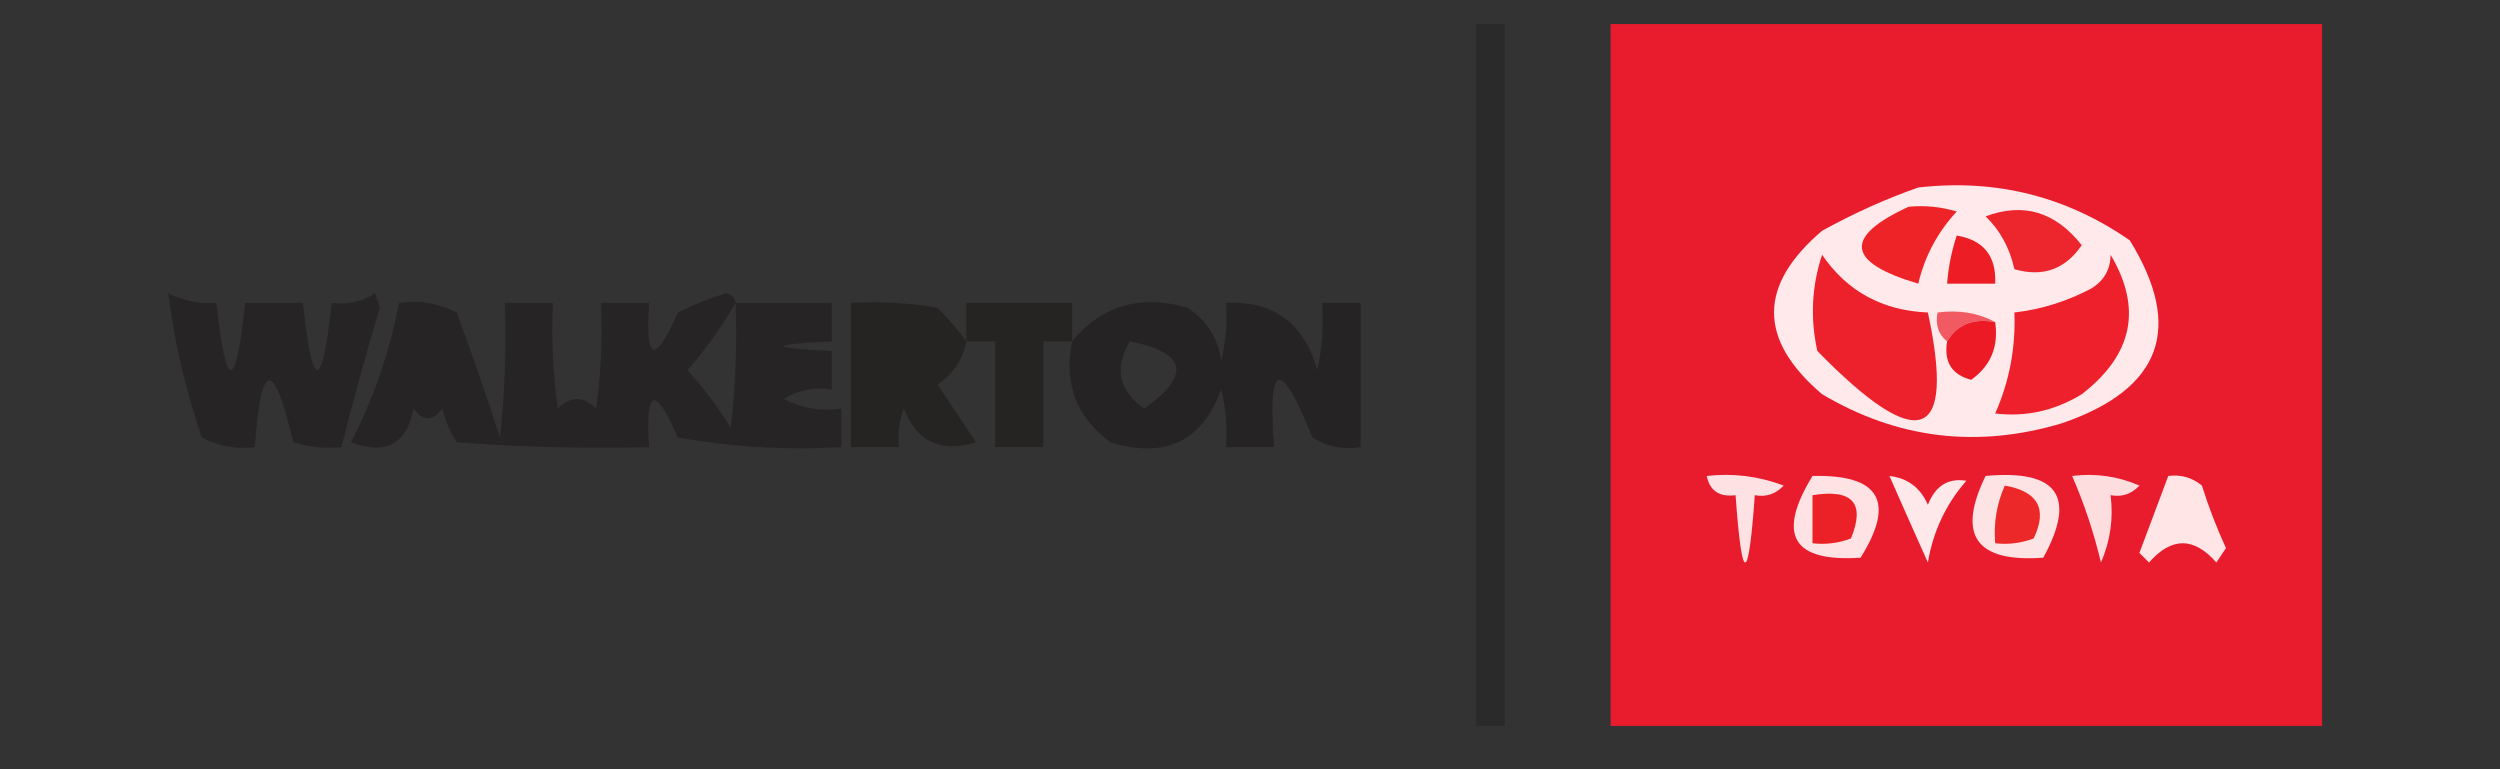 <?xml version="1.0" encoding="UTF-8"?>
<!DOCTYPE svg PUBLIC "-//W3C//DTD SVG 1.1//EN" "http://www.w3.org/Graphics/SVG/1.1/DTD/svg11.dtd">
<svg xmlns="http://www.w3.org/2000/svg" version="1.1" width="260px" height="80px" style="shape-rendering:geometricPrecision; text-rendering:geometricPrecision; image-rendering:optimizeQuality; fill-rule:evenodd; clip-rule:evenodd" xmlns:xlink="http://www.w3.org/1999/xlink">
<rect width="100%" height="100%" fill="#333333" stroke="none"/>
<g><path style="opacity:0.407" fill="#221f1f" d="M 153.5,2.5 C 154.5,2.5 155.5,2.5 156.5,2.5C 156.5,26.833 156.5,51.167 156.5,75.5C 155.5,75.5 154.5,75.5 153.5,75.5C 153.5,51.167 153.5,26.833 153.5,2.5 Z"/></g>
<g><path style="opacity:0.979" fill="#ed1c2e" d="M 167.5,2.5 C 192.167,2.5 216.833,2.5 241.5,2.5C 241.5,26.833 241.5,51.167 241.5,75.5C 216.833,75.5 192.167,75.5 167.5,75.5C 167.5,51.167 167.5,26.833 167.5,2.5 Z"/></g>
<g><path style="opacity:1" fill="#ffe9ea" d="M 199.5,19.5 C 207.556,18.576 214.889,20.41 221.5,25C 227.121,34.111 224.788,40.445 214.5,44C 205.681,46.657 197.347,45.657 189.5,41C 182.833,35.333 182.833,29.667 189.5,24C 192.815,22.17 196.149,20.67 199.5,19.5 Z"/></g>
<g><path style="opacity:1" fill="#ed262d" d="M 206.5,22.5 C 210.439,21.031 213.772,22.031 216.5,25.5C 214.782,28.014 212.449,28.847 209.5,28C 209.011,25.791 208.011,23.957 206.5,22.5 Z"/></g>
<g><path style="opacity:1" fill="#ed2327" d="M 198.5,21.5 C 200.199,21.34 201.866,21.506 203.5,22C 201.513,24.14 200.18,26.64 199.5,29.5C 192.027,27.295 191.694,24.629 198.5,21.5 Z"/></g>
<g><path style="opacity:1" fill="#ec1d25" d="M 203.5,24.5 C 206.297,24.967 207.631,26.633 207.5,29.5C 205.833,29.5 204.167,29.5 202.5,29.5C 202.629,27.784 202.962,26.117 203.5,24.5 Z"/></g>
<g><path style="opacity:1" fill="#ed202b" d="M 219.5,26.5 C 222.816,32.062 221.816,36.895 216.5,41C 213.685,42.721 210.685,43.388 207.5,43C 208.971,39.679 209.637,36.179 209.5,32.5C 212.311,32.174 214.978,31.341 217.5,30C 218.823,29.184 219.489,28.017 219.5,26.5 Z"/></g>
<g><path style="opacity:0.753" fill="#221f1f" d="M 17.5,30.5 C 19.042,31.301 20.709,31.634 22.5,31.5C 23.504,40.821 24.504,40.821 25.5,31.5C 27.5,31.5 29.5,31.5 31.5,31.5C 32.496,40.821 33.496,40.821 34.5,31.5C 36.144,31.713 37.644,31.38 39,30.5C 39.167,31 39.333,31.5 39.5,32C 38.058,36.823 36.725,41.656 35.5,46.5C 33.801,46.66 32.134,46.493 30.5,46C 28.46,37.258 27.127,37.424 26.5,46.5C 24.533,46.739 22.7,46.406 21,45.5C 19.309,40.601 18.143,35.601 17.5,30.5 Z"/></g>
<g><path style="opacity:0.742" fill="#221f1f" d="M 76.5,31.5 C 79.833,31.5 83.167,31.5 86.5,31.5C 86.5,32.833 86.5,34.167 86.5,35.5C 79.833,35.833 79.833,36.167 86.5,36.5C 86.5,37.833 86.5,39.167 86.5,40.5C 84.712,40.215 83.045,40.548 81.5,41.5C 83.396,42.466 85.396,42.799 87.5,42.5C 87.5,43.833 87.5,45.167 87.5,46.5C 81.794,46.829 76.128,46.495 70.5,45.5C 68.101,40.025 67.101,40.359 67.5,46.5C 60.825,46.666 54.158,46.5 47.5,46C 46.809,44.933 46.309,43.766 46,42.5C 45,43.833 44,43.833 43,42.5C 42.31,46.19 40.143,47.357 36.5,46C 38.863,41.41 40.53,36.577 41.5,31.5C 43.604,31.201 45.604,31.534 47.5,32.5C 49.099,36.796 50.599,41.129 52,45.5C 52.499,40.845 52.666,36.178 52.5,31.5C 54.167,31.5 55.833,31.5 57.5,31.5C 57.335,35.182 57.501,38.848 58,42.5C 59.333,41.167 60.667,41.167 62,42.5C 62.499,38.848 62.665,35.182 62.5,31.5C 64.167,31.5 65.833,31.5 67.5,31.5C 67.101,37.641 68.101,37.975 70.5,32.5C 72.108,31.682 73.775,31.015 75.5,30.5C 76.107,30.624 76.44,30.957 76.5,31.5 Z M 76.5,31.5 C 76.666,35.846 76.499,40.179 76,44.5C 74.692,42.359 73.192,40.359 71.5,38.5C 73.434,36.276 75.101,33.942 76.5,31.5 Z"/></g>
<g><path style="opacity:1" fill="#ed212b" d="M 189.5,26.5 C 192.091,30.298 195.757,32.298 200.5,32.5C 203.395,45.961 199.562,47.294 189,36.5C 188.253,33.076 188.42,29.743 189.5,26.5 Z"/></g>
<g><path style="opacity:0.768" fill="#221f1f" d="M 100.5,35.5 C 100.117,37.408 99.117,38.908 97.5,40C 98.833,42 100.167,44 101.5,46C 97.849,47.123 95.349,45.956 94,42.5C 93.51,43.793 93.343,45.127 93.5,46.5C 91.833,46.5 90.167,46.5 88.5,46.5C 88.5,41.5 88.5,36.5 88.5,31.5C 91.518,31.335 94.518,31.502 97.5,32C 98.636,33.145 99.636,34.312 100.5,35.5 Z"/></g>
<g><path style="opacity:0.767" fill="#221f1f" d="M 111.5,35.5 C 110.5,35.5 109.5,35.5 108.5,35.5C 108.5,39.167 108.5,42.833 108.5,46.5C 106.833,46.5 105.167,46.5 103.5,46.5C 103.5,42.833 103.5,39.167 103.5,35.5C 102.5,35.5 101.5,35.5 100.5,35.5C 100.5,34.167 100.5,32.833 100.5,31.5C 104.167,31.5 107.833,31.5 111.5,31.5C 111.5,32.833 111.5,34.167 111.5,35.5 Z"/></g>
<g><path style="opacity:0.788" fill="#221f1f" d="M 111.5,35.5 C 114.599,31.76 118.599,30.593 123.5,32C 125.487,33.319 126.654,35.152 127,37.5C 127.495,35.527 127.662,33.527 127.5,31.5C 132.448,31.267 135.615,33.601 137,38.5C 137.497,36.19 137.663,33.857 137.5,31.5C 138.833,31.5 140.167,31.5 141.5,31.5C 141.5,36.5 141.5,41.5 141.5,46.5C 139.712,46.785 138.045,46.452 136.5,45.5C 133.157,37.189 131.824,37.522 132.5,46.5C 130.833,46.5 129.167,46.5 127.5,46.5C 127.662,44.473 127.495,42.473 127,40.5C 125.02,45.906 121.186,47.739 115.5,46C 111.952,43.409 110.618,39.909 111.5,35.5 Z M 117.5,35.5 C 123.415,36.665 123.915,38.998 119,42.5C 116.354,40.633 115.854,38.3 117.5,35.5 Z"/></g>
<g><path style="opacity:1" fill="#f25a63" d="M 207.5,33.5 C 205.219,33.077 203.552,33.744 202.5,35.5C 201.596,34.791 201.263,33.791 201.5,32.5C 203.735,32.205 205.735,32.539 207.5,33.5 Z"/></g>
<g><path style="opacity:1" fill="#ec1a25" d="M 207.5,33.5 C 207.868,36.056 207.034,38.056 205,39.5C 202.98,38.968 202.147,37.635 202.5,35.5C 203.552,33.744 205.219,33.077 207.5,33.5 Z"/></g>
<g><path style="opacity:1" fill="#fee2e3" d="M 177.5,49.5 C 180.247,49.187 182.914,49.52 185.5,50.5C 184.675,51.386 183.675,51.719 182.5,51.5C 181.833,60.833 181.167,60.833 180.5,51.5C 178.821,51.715 177.821,51.048 177.5,49.5 Z"/></g>
<g><path style="opacity:1" fill="#fedddf" d="M 215.5,49.5 C 217.924,49.192 220.257,49.526 222.5,50.5C 221.675,51.386 220.675,51.719 219.5,51.5C 219.808,53.924 219.474,56.257 218.5,58.5C 217.745,55.348 216.745,52.348 215.5,49.5 Z"/></g>
<g><path style="opacity:1" fill="#ffe2e3" d="M 188.5,49.5 C 195.486,49.331 197.153,52.164 193.5,58C 186.416,58.475 184.749,55.642 188.5,49.5 Z"/></g>
<g><path style="opacity:1" fill="#fee8e9" d="M 196.5,49.5 C 198.384,49.712 199.717,50.712 200.5,52.5C 201.275,50.525 202.609,49.691 204.5,50C 202.374,52.433 201.041,55.267 200.5,58.5C 199.147,55.489 197.814,52.489 196.5,49.5 Z"/></g>
<g><path style="opacity:1" fill="#fee3e4" d="M 206.5,49.5 C 213.997,48.804 215.997,51.637 212.5,58C 205.492,58.508 203.492,55.675 206.5,49.5 Z"/></g>
<g><path style="opacity:1" fill="#ed2829" d="M 208.5,50.5 C 211.966,51.109 212.966,52.942 211.5,56C 210.207,56.49 208.873,56.657 207.5,56.5C 207.325,54.379 207.659,52.379 208.5,50.5 Z"/></g>
<g><path style="opacity:1" fill="#ec2027" d="M 188.5,51.5 C 192.676,50.831 194.009,52.331 192.5,56C 191.207,56.49 189.873,56.657 188.5,56.5C 188.5,54.833 188.5,53.167 188.5,51.5 Z"/></g>
<g><path style="opacity:1" fill="#ffe5e5" d="M 225.5,49.5 C 226.822,49.33 227.989,49.663 229,50.5C 229.695,52.722 230.528,54.889 231.5,57C 231.167,57.5 230.833,58 230.5,58.5C 228.167,55.833 225.833,55.833 223.5,58.5C 223.167,58.167 222.833,57.833 222.5,57.5C 223.513,54.812 224.513,52.146 225.5,49.5 Z"/></g>
</svg>

